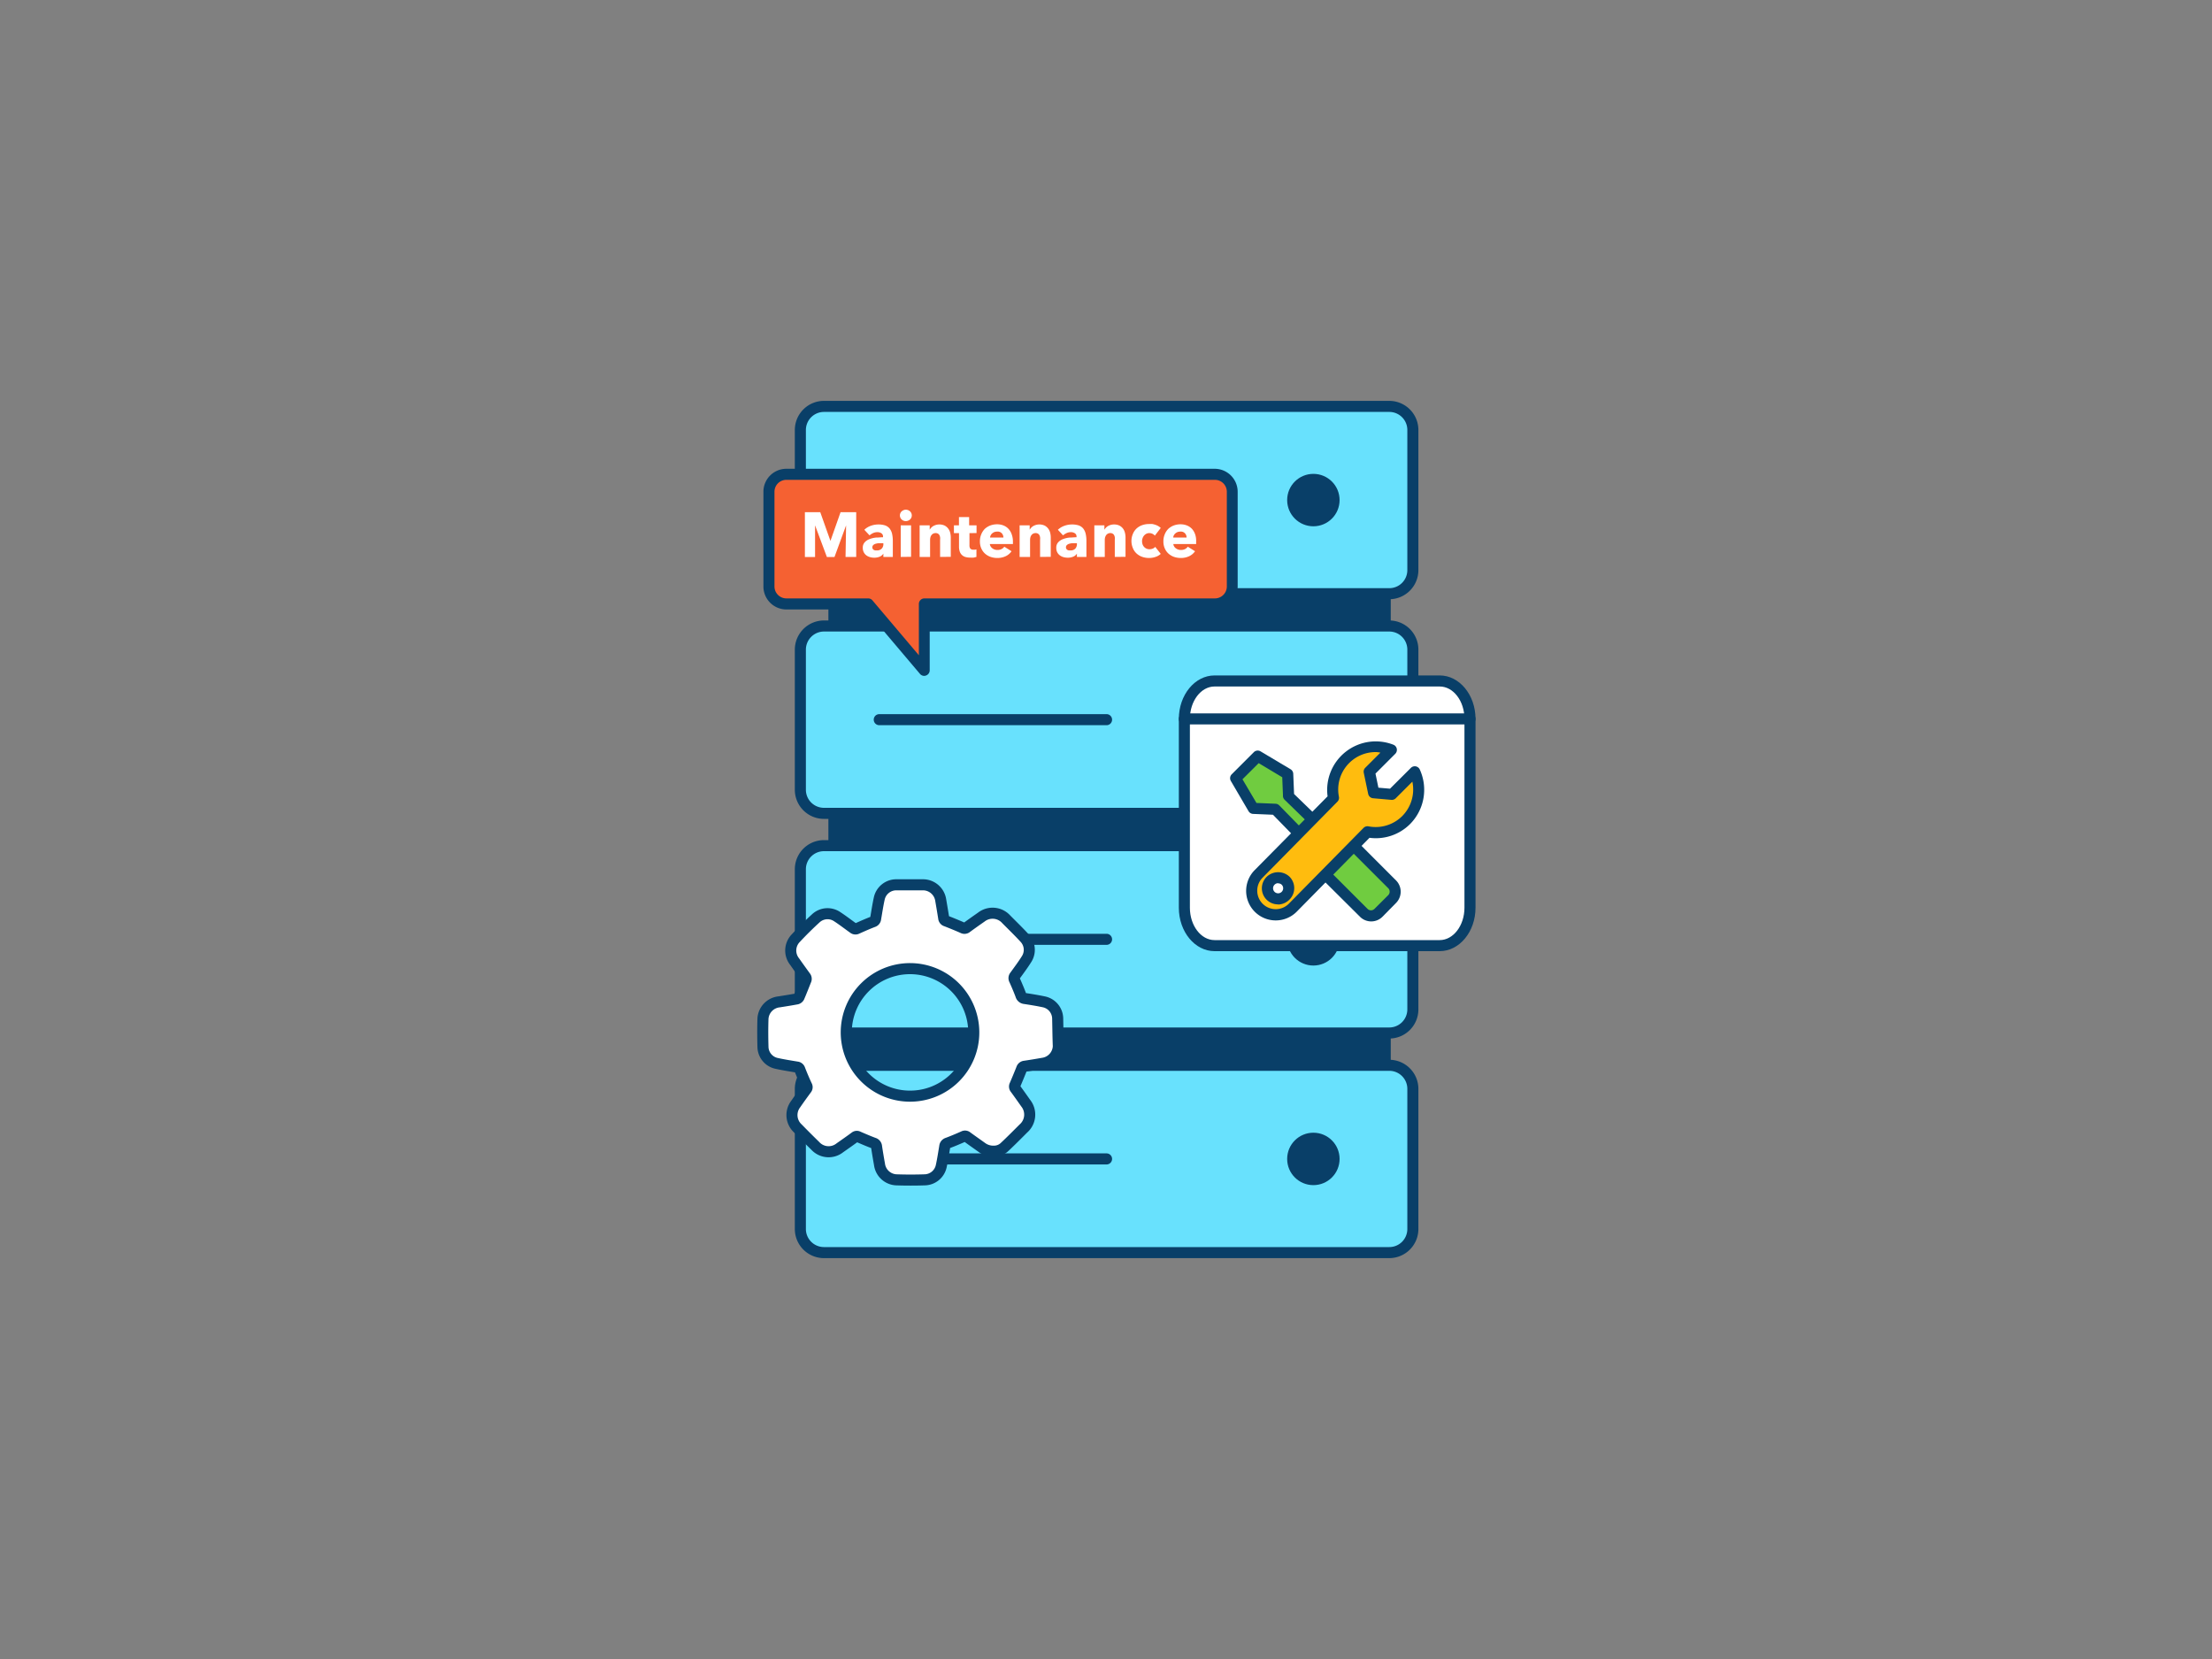 <svg xmlns="http://www.w3.org/2000/svg" viewBox="0 0 400 300"><rect x="0" y="0" width="400" height="300" fill="#808080" stroke="none"/><g id="_479_data_maintenance_outline" data-name="#479_data_maintenance_outline"><rect x="150.8" y="79.07" width="99.68" height="121.25" fill="#093f68"/><path d="M250.49,201.32H150.8a1,1,0,0,1-1-1V79.07a1,1,0,0,1,1-1h99.69a1,1,0,0,1,1,1V200.32A1,1,0,0,1,250.49,201.32Zm-98.69-2h97.69V80.07H151.8Z" fill="#093f68"/><rect x="144.68" y="73.49" width="110.81" height="33.88" rx="4.26" fill="#68e1fd"/><path d="M251.23,108.36H149a5.27,5.27,0,0,1-5.27-5.26V77.75A5.27,5.27,0,0,1,149,72.49H251.23a5.27,5.27,0,0,1,5.26,5.26V103.1A5.27,5.27,0,0,1,251.23,108.36ZM149,74.49a3.27,3.27,0,0,0-3.27,3.26V103.1a3.27,3.27,0,0,0,3.27,3.26H251.23a3.26,3.26,0,0,0,3.26-3.26V77.75a3.26,3.26,0,0,0-3.26-3.26Z" fill="#093f68"/><circle cx="237.5" cy="90.43" r="4.74" fill="#093f68"/><path d="M200.09,91.43H159a1,1,0,0,1,0-2h41.1a1,1,0,0,1,0,2Z" fill="#093f68"/><rect x="144.68" y="113.2" width="110.81" height="33.88" rx="4.26" fill="#68e1fd"/><path d="M251.23,148.08H149a5.27,5.27,0,0,1-5.27-5.26V117.47A5.28,5.28,0,0,1,149,112.2H251.23a5.27,5.27,0,0,1,5.26,5.27v25.35A5.27,5.27,0,0,1,251.23,148.08ZM149,114.2a3.28,3.28,0,0,0-3.27,3.27v25.35a3.27,3.27,0,0,0,3.27,3.26H251.23a3.26,3.26,0,0,0,3.26-3.26V117.47a3.27,3.27,0,0,0-3.26-3.27Z" fill="#093f68"/><circle cx="237.5" cy="130.14" r="4.74" fill="#093f68"/><path d="M200.09,131.14H159a1,1,0,0,1,0-2h41.1a1,1,0,1,1,0,2Z" fill="#093f68"/><rect x="144.68" y="152.92" width="110.81" height="33.88" rx="4.26" fill="#68e1fd"/><path d="M251.23,187.8H149a5.28,5.28,0,0,1-5.27-5.27V157.18a5.27,5.27,0,0,1,5.27-5.26H251.23a5.27,5.27,0,0,1,5.26,5.26v25.35A5.27,5.27,0,0,1,251.23,187.8ZM149,153.92a3.27,3.27,0,0,0-3.27,3.26v25.35A3.28,3.28,0,0,0,149,185.8H251.23a3.27,3.27,0,0,0,3.26-3.27V157.18a3.26,3.26,0,0,0-3.26-3.26Z" fill="#093f68"/><circle cx="237.5" cy="169.86" r="4.74" fill="#093f68"/><path d="M200.09,170.86H159a1,1,0,0,1,0-2h41.1a1,1,0,1,1,0,2Z" fill="#093f68"/><rect x="144.68" y="192.64" width="110.81" height="33.88" rx="4.26" fill="#68e1fd"/><path d="M251.23,227.51H149a5.27,5.27,0,0,1-5.27-5.26V196.9a5.27,5.27,0,0,1,5.27-5.26H251.23a5.27,5.27,0,0,1,5.26,5.26v25.35A5.27,5.27,0,0,1,251.23,227.51ZM149,193.64a3.27,3.27,0,0,0-3.27,3.26v25.35a3.27,3.27,0,0,0,3.27,3.26H251.23a3.26,3.26,0,0,0,3.26-3.26V196.9a3.26,3.26,0,0,0-3.26-3.26Z" fill="#093f68"/><circle cx="237.5" cy="209.57" r="4.74" fill="#093f68"/><path d="M200.09,210.57H159a1,1,0,0,1,0-2h41.1a1,1,0,0,1,0,2Z" fill="#093f68"/><g id="ahcQ9Z"><path d="M191.26,184.1a3.13,3.13,0,0,0-2.42-2.92c-1.17-.25-2.35-.44-3.53-.62a.78.78,0,0,1-.7-.58c-.35-.94-.75-1.87-1.16-2.79a.62.62,0,0,1,.06-.71c.72-1,1.44-1.95,2.1-3a3.11,3.11,0,0,0-.27-3.79c-1.08-1.18-2.24-2.3-3.37-3.44a3.32,3.32,0,0,0-4.52-.41c-.89.62-1.77,1.24-2.64,1.88a.6.6,0,0,1-.71.07c-1-.44-2-.85-3-1.24a.6.6,0,0,1-.45-.55q-.26-1.62-.54-3.24A3.25,3.25,0,0,0,167,160c-1.66,0-3.33,0-5,0a3.15,3.15,0,0,0-3,2.47c-.27,1.21-.45,2.44-.66,3.66a.63.63,0,0,1-.45.55c-1,.38-1.94.8-2.9,1.23a.59.59,0,0,1-.67-.06c-1-.71-1.92-1.43-2.92-2.08a3.11,3.11,0,0,0-3.82.24c-1.27,1.16-2.5,2.37-3.67,3.63a3.21,3.21,0,0,0-.21,4.26c.65.93,1.32,1.85,2,2.79a.62.62,0,0,1,.06.5c-.4,1-.82,2.08-1.26,3.11a.66.66,0,0,1-.4.33c-1.07.2-2.15.37-3.23.54a3.26,3.26,0,0,0-2.9,3c-.06,1.74-.05,3.48,0,5.21a3.11,3.11,0,0,0,2.4,2.9c1.24.28,2.49.47,3.74.68a.6.6,0,0,1,.52.43c.39,1,.81,2,1.25,2.93a.54.54,0,0,1-.06.63c-.66.9-1.31,1.79-1.94,2.71a3.27,3.27,0,0,0,.38,4.38q1.56,1.6,3.16,3.16a3.27,3.27,0,0,0,4.48.34c.91-.64,1.82-1.27,2.71-1.93a.51.51,0,0,1,.59-.05c.93.4,1.85.8,2.79,1.15a.7.7,0,0,1,.52.65c.16,1.07.34,2.13.53,3.19a3.22,3.22,0,0,0,3,2.8c1.75.06,3.51.06,5.25,0a3.13,3.13,0,0,0,2.91-2.44c.26-1.18.44-2.38.64-3.58a.7.7,0,0,1,.49-.62c1-.37,1.95-.78,2.91-1.2a.54.54,0,0,1,.63.07c.89.65,1.8,1.28,2.7,1.93a3.47,3.47,0,0,0,2.18.66,2.76,2.76,0,0,0,1.94-.79c1.15-1.08,2.26-2.2,3.37-3.31a3.33,3.33,0,0,0,.41-4.6c-.62-.88-1.24-1.76-1.88-2.63a.56.56,0,0,1-.06-.63c.43-1,.84-2,1.22-2.95a.63.63,0,0,1,.56-.45c1.08-.16,2.16-.34,3.24-.53a3.25,3.25,0,0,0,2.83-3.09C191.31,187.52,191.3,185.81,191.26,184.1Zm-26.72,14.12a11.53,11.53,0,1,1,11.55-11.51A11.52,11.52,0,0,1,164.54,198.22Z" fill="#fff" stroke="#093f68" stroke-linecap="round" stroke-linejoin="round" stroke-width="2"/></g><path d="M219.65,85.77H142.21a3.15,3.15,0,0,0-3.16,3.15v17.13a3.16,3.16,0,0,0,3.16,3.16H157l10.16,12v-12h52.53a3.17,3.17,0,0,0,3.16-3.16V88.92A3.16,3.16,0,0,0,219.65,85.77Z" fill="#f56132"/><path d="M167.12,122.22a1,1,0,0,1-.76-.36l-9.86-11.65H142.21a4.16,4.16,0,0,1-4.16-4.16V88.92a4.15,4.15,0,0,1,4.16-4.15h77.44a4.16,4.16,0,0,1,4.16,4.15v17.13a4.17,4.17,0,0,1-4.16,4.16H168.12v11a1,1,0,0,1-.65.94A1.07,1.07,0,0,1,167.12,122.22ZM142.21,86.77a2.15,2.15,0,0,0-2.16,2.15v17.13a2.16,2.16,0,0,0,2.16,2.16H157a1,1,0,0,1,.76.35l8.4,9.93v-9.28a1,1,0,0,1,1-1h52.53a2.16,2.16,0,0,0,2.16-2.16V88.92a2.16,2.16,0,0,0-2.16-2.15Z" fill="#093f68"/><path d="M152.9,100.71,153,95h0l-2.1,5.73h-1.37L147.39,95h0l0,5.73h-1.84V92.62h2.78l1.84,5.19h0L152,92.62h2.83v8.09Z" fill="#fff"/><path d="M156.3,95.8a3.2,3.2,0,0,1,1.17-.72,4,4,0,0,1,1.36-.24,3.9,3.9,0,0,1,1.22.17,1.86,1.86,0,0,1,.81.55,2.49,2.49,0,0,1,.45.94,5.8,5.8,0,0,1,.14,1.34v2.87h-1.71v-.6h0a1.42,1.42,0,0,1-.65.55,2.57,2.57,0,0,1-1,.19,3,3,0,0,1-.71-.09,2.12,2.12,0,0,1-.67-.3,1.63,1.63,0,0,1-.49-.55,1.68,1.68,0,0,1-.2-.84,1.41,1.41,0,0,1,.34-1,2.18,2.18,0,0,1,.87-.58,4.64,4.64,0,0,1,1.18-.28c.44,0,.86-.06,1.27-.06v-.1a.69.69,0,0,0-.3-.62,1.3,1.3,0,0,0-.73-.2,1.88,1.88,0,0,0-.77.17,2.71,2.71,0,0,0-.64.41Zm3.44,2.43h-.24q-.31,0-.63,0a2.92,2.92,0,0,0-.56.11,1,1,0,0,0-.4.23.54.54,0,0,0-.16.41.45.45,0,0,0,.07.27.58.58,0,0,0,.19.19,1,1,0,0,0,.26.09l.29,0a1.14,1.14,0,0,0,.87-.31,1.16,1.16,0,0,0,.31-.85Z" fill="#fff"/><path d="M164.88,93.2a1.11,1.11,0,0,1-.08.41,1.24,1.24,0,0,1-.23.32,1,1,0,0,1-.35.22,1.15,1.15,0,0,1-.41.08,1.06,1.06,0,0,1-.77-.3,1,1,0,0,1-.31-.73,1,1,0,0,1,.08-.39,1,1,0,0,1,.23-.33,1.11,1.11,0,0,1,.34-.22,1,1,0,0,1,.43-.09,1.15,1.15,0,0,1,.41.08,1.23,1.23,0,0,1,.35.22,1.14,1.14,0,0,1,.23.33A1.06,1.06,0,0,1,164.88,93.2Zm-2,7.51V95h1.87v5.69Z" fill="#fff"/><path d="M170,100.71V97.6a2.15,2.15,0,0,0,0-.45,1.37,1.37,0,0,0-.13-.39.65.65,0,0,0-.26-.26.77.77,0,0,0-.42-.1.92.92,0,0,0-.44.1.8.8,0,0,0-.31.27,1,1,0,0,0-.19.39,1.84,1.84,0,0,0-.06.47v3.08h-1.89V95h1.82v.79h0a2.11,2.11,0,0,1,.27-.36,1.72,1.72,0,0,1,.39-.31,2.55,2.55,0,0,1,.48-.2,2.1,2.1,0,0,1,.56-.08,2.22,2.22,0,0,1,1,.2,1.88,1.88,0,0,1,.64.54,2,2,0,0,1,.36.74,3.61,3.61,0,0,1,.11.85v3.52Z" fill="#fff"/><path d="M175.31,96.41v2.18a1,1,0,0,0,.15.61.69.69,0,0,0,.56.2l.29,0a.91.91,0,0,0,.26-.06l0,1.37-.49.12a4,4,0,0,1-.6,0,3,3,0,0,1-1-.14,1.55,1.55,0,0,1-.62-.42,1.58,1.58,0,0,1-.34-.64,3,3,0,0,1-.1-.83V96.41h-.92V95h.91v-1.5h1.84V95h1.34v1.39Z" fill="#fff"/><path d="M183.17,97.93v.23a1.55,1.55,0,0,1,0,.22H179a.91.91,0,0,0,.14.43,1.12,1.12,0,0,0,.31.34,1.2,1.2,0,0,0,.42.22,1.36,1.36,0,0,0,.49.08,1.6,1.6,0,0,0,.75-.16,1.4,1.4,0,0,0,.5-.43l1.31.82a2.65,2.65,0,0,1-1.06.9,3.51,3.51,0,0,1-1.53.32,3.74,3.74,0,0,1-1.21-.2,3,3,0,0,1-1-.59,2.68,2.68,0,0,1-.67-.94,3,3,0,0,1-.25-1.28,3.15,3.15,0,0,1,.24-1.26,3,3,0,0,1,.65-1,3.13,3.13,0,0,1,1-.61,3.47,3.47,0,0,1,1.22-.21,3.06,3.06,0,0,1,1.15.21,2.44,2.44,0,0,1,.9.61,2.72,2.72,0,0,1,.59,1A3.77,3.77,0,0,1,183.17,97.93Zm-1.72-.72a1.15,1.15,0,0,0-.28-.76,1,1,0,0,0-.84-.32,1.65,1.65,0,0,0-.51.08,1.47,1.47,0,0,0-.4.24,1.17,1.17,0,0,0-.27.35.87.87,0,0,0-.11.41Z" fill="#fff"/><path d="M188.08,100.71V97.6a2.15,2.15,0,0,0,0-.45,1.37,1.37,0,0,0-.13-.39.65.65,0,0,0-.26-.26.77.77,0,0,0-.42-.1.92.92,0,0,0-.44.1.8.8,0,0,0-.31.27,1,1,0,0,0-.19.39,1.84,1.84,0,0,0-.06.47v3.08h-1.89V95h1.82v.79h0a2.11,2.11,0,0,1,.27-.36,1.72,1.72,0,0,1,.39-.31,2.55,2.55,0,0,1,.48-.2,2.1,2.1,0,0,1,.56-.08,2.22,2.22,0,0,1,1,.2,1.88,1.88,0,0,1,.64.54,2,2,0,0,1,.36.74,3.61,3.61,0,0,1,.11.85v3.52Z" fill="#fff"/><path d="M191.3,95.8a3.32,3.32,0,0,1,1.18-.72,4,4,0,0,1,1.36-.24,3.9,3.9,0,0,1,1.22.17,1.86,1.86,0,0,1,.81.55,2.49,2.49,0,0,1,.45.94,5.8,5.8,0,0,1,.14,1.34v2.87h-1.72v-.6h0a1.4,1.4,0,0,1-.66.55,2.48,2.48,0,0,1-1,.19,2.94,2.94,0,0,1-.71-.09,2,2,0,0,1-.67-.3,1.66,1.66,0,0,1-.5-.55,1.68,1.68,0,0,1-.19-.84,1.41,1.41,0,0,1,.34-1,2.18,2.18,0,0,1,.87-.58,4.54,4.54,0,0,1,1.18-.28c.43,0,.86-.06,1.27-.06v-.1a.69.69,0,0,0-.3-.62,1.3,1.3,0,0,0-.73-.2,1.84,1.84,0,0,0-.77.17,2.71,2.71,0,0,0-.64.41Zm3.44,2.43h-.24l-.62,0a2.92,2.92,0,0,0-.56.11,1,1,0,0,0-.4.23.54.54,0,0,0-.16.41.45.45,0,0,0,.07.27.58.58,0,0,0,.19.19.88.88,0,0,0,.26.09l.29,0a1.14,1.14,0,0,0,.87-.31,1.19,1.19,0,0,0,.3-.85Z" fill="#fff"/><path d="M201.59,100.71V97.6a2.15,2.15,0,0,0,0-.45,1.12,1.12,0,0,0-.13-.39.65.65,0,0,0-.26-.26.76.76,0,0,0-.41-.1.87.87,0,0,0-.44.1.83.83,0,0,0-.32.27,1.42,1.42,0,0,0-.19.39,1.84,1.84,0,0,0-.06.47v3.08h-1.89V95h1.82v.79h0a2.11,2.11,0,0,1,.27-.36,1.72,1.72,0,0,1,.39-.31,2.39,2.39,0,0,1,.49-.2,2,2,0,0,1,.56-.08,2.21,2.21,0,0,1,1,.2,1.92,1.92,0,0,1,.65.54,2,2,0,0,1,.35.74,3.61,3.61,0,0,1,.11.85v3.52Z" fill="#fff"/><path d="M208.83,96.86a1.1,1.1,0,0,0-.43-.33,1.27,1.27,0,0,0-.56-.13,1.19,1.19,0,0,0-.54.12,1.3,1.3,0,0,0-.41.32,1.37,1.37,0,0,0-.27.47,1.47,1.47,0,0,0-.1.56,1.77,1.77,0,0,0,.09.56,1.33,1.33,0,0,0,.27.46,1.3,1.3,0,0,0,1,.43,1.55,1.55,0,0,0,.56-.11,1.09,1.09,0,0,0,.46-.32l1,1.27a2.52,2.52,0,0,1-.92.54,3.58,3.58,0,0,1-1.19.2,3.7,3.7,0,0,1-1.26-.21,2.92,2.92,0,0,1-1-.6,2.66,2.66,0,0,1-.68-1,3.3,3.3,0,0,1,0-2.52,2.75,2.75,0,0,1,.68-1,2.92,2.92,0,0,1,1-.6,3.69,3.69,0,0,1,1.25-.21,4.07,4.07,0,0,1,.61,0,4,4,0,0,1,.59.16,2.38,2.38,0,0,1,.51.24,2.2,2.2,0,0,1,.41.31Z" fill="#fff"/><path d="M216.3,97.93v.23a1.5,1.5,0,0,1,0,.22h-4.12a.91.91,0,0,0,.14.43,1.12,1.12,0,0,0,.31.34,1.3,1.3,0,0,0,.42.22,1.36,1.36,0,0,0,.49.08,1.57,1.57,0,0,0,.75-.16,1.32,1.32,0,0,0,.5-.43l1.31.82a2.65,2.65,0,0,1-1.06.9,3.51,3.51,0,0,1-1.53.32,3.74,3.74,0,0,1-1.21-.2,3,3,0,0,1-1-.59,2.68,2.68,0,0,1-.67-.94,3,3,0,0,1-.25-1.28,3.15,3.15,0,0,1,.24-1.26,3,3,0,0,1,.65-1,3.06,3.06,0,0,1,1-.61,3.38,3.38,0,0,1,1.21-.21,3.06,3.06,0,0,1,1.15.21,2.56,2.56,0,0,1,.91.61,2.85,2.85,0,0,1,.58,1A3.55,3.55,0,0,1,216.3,97.93Zm-1.73-.72a1.1,1.1,0,0,0-.28-.76,1,1,0,0,0-.84-.32,1.59,1.59,0,0,0-.5.08,1.22,1.22,0,0,0-.4.24,1.06,1.06,0,0,0-.28.35.87.87,0,0,0-.11.41Z" fill="#fff"/><path d="M265.82,130v34.14c0,3.78-2.46,6.86-5.48,6.86H219.63c-3,0-5.46-3.08-5.46-6.86V130c0-3.78,2.44-6.86,5.46-6.86h40.71C263.36,123.15,265.82,126.23,265.82,130Z" fill="#fff"/><path d="M260.34,172H219.63c-3.56,0-6.46-3.52-6.46-7.86V130c0-4.34,2.9-7.86,6.46-7.86h40.71c3.57,0,6.48,3.52,6.48,7.86v34.14C266.82,168.49,263.91,172,260.34,172Zm-40.71-47.86c-2.46,0-4.46,2.63-4.46,5.86v34.14c0,3.23,2,5.86,4.46,5.86h40.71c2.47,0,4.48-2.63,4.48-5.86V130c0-3.23-2-5.86-4.48-5.86Z" fill="#093f68"/><polygon points="233.01 143.96 233.04 143.93 232.88 139.93 227.45 136.7 223.43 140.72 226.62 146.18 230.62 146.34 230.62 146.34 240.12 156.08 242.78 153.42 233.01 143.96" fill="#70cc40"/><path d="M240.12,157.08h0a1,1,0,0,1-.71-.3l-9.22-9.45-3.6-.15a1,1,0,0,1-.82-.5l-3.19-5.45a1,1,0,0,1,.15-1.21l4-4a1,1,0,0,1,1.22-.15l5.42,3.23a1,1,0,0,1,.49.81l.15,3.67,9.44,9.15a1,1,0,0,1,.31.71,1,1,0,0,1-.29.71l-2.66,2.66A1,1,0,0,1,240.12,157.08ZM227.21,145.2l3.45.14a1,1,0,0,1,.68.31l8.79,9,1.22-1.22-9-8.76A1,1,0,0,1,232,144a1.25,1.25,0,0,1,0-.21l-.13-3.24L227.61,138l-2.93,2.92Z" fill="#093f68"/><rect x="242.08" y="152.3" width="7.29" height="13.49" rx="1.88" transform="translate(-40.49 220.34) rotate(-45)" fill="#70cc40"/><path d="M247.92,166.62a2.86,2.86,0,0,1-2-.85L239,158.89a2.89,2.89,0,0,1,0-4.07l2.49-2.5a2.9,2.9,0,0,1,4.08,0l6.88,6.89a2.89,2.89,0,0,1,0,4.07L250,165.77A2.86,2.86,0,0,1,247.92,166.62Zm-4.39-13.14a.89.89,0,0,0-.62.26l-2.49,2.49a.88.88,0,0,0,0,1.25l6.88,6.88a.88.88,0,0,0,1.24,0l2.5-2.49a.89.89,0,0,0,0-1.25l-6.88-6.88A.91.91,0,0,0,243.53,153.48Z" fill="#093f68"/><path d="M254.27,148.3a7.75,7.75,0,0,0,1.56-8.77l-4.09,4.09-3.31-.29-.79-3.81,4-4a7.78,7.78,0,0,0-10.47,8.74L227.61,158a4.35,4.35,0,0,0,6.15,6.14l13.52-13.73A7.77,7.77,0,0,0,254.27,148.3ZM229.77,162a1.92,1.92,0,1,1,2.71,0A1.93,1.93,0,0,1,229.77,162Z" fill="#ffbc0e"/><path d="M230.68,166.44a5.34,5.34,0,0,1-3.77-9.12L240.07,144a8.78,8.78,0,0,1,11.9-9.33,1,1,0,0,1,.61.72,1,1,0,0,1-.27.92l-3.58,3.58.53,2.55,2.1.18,3.77-3.76a1,1,0,0,1,.88-.28,1,1,0,0,1,.73.57A8.8,8.8,0,0,1,255,149h0a8.75,8.75,0,0,1-7.35,2.5l-13.16,13.36A5.34,5.34,0,0,1,230.68,166.44ZM248.78,136a6.77,6.77,0,0,0-6.66,8.08,1,1,0,0,1-.27.89l-13.52,13.73a3.34,3.34,0,1,0,4.72,4.73l13.52-13.72a1,1,0,0,1,.9-.28,6.81,6.81,0,0,0,6.1-1.86h0a6.83,6.83,0,0,0,1.83-6.22l-3,3a1,1,0,0,1-.8.29l-3.3-.29a1,1,0,0,1-.89-.79l-.8-3.82a1,1,0,0,1,.28-.91l2.73-2.73C249.37,136.05,249.07,136,248.78,136Zm-17.65,27.54a2.91,2.91,0,0,1-2.06-5,3,3,0,0,1,4.12,0,2.92,2.92,0,0,1,0,4.12A3,3,0,0,1,231.13,163.57Zm0-3.83a.91.91,0,0,0-.65.27.91.91,0,0,0,1.29,1.29.91.91,0,0,0,0-1.29A.91.91,0,0,0,231.13,159.74Z" fill="#093f68"/><path d="M265.82,131H214.17a1,1,0,1,1,0-2h51.65a1,1,0,0,1,0,2Z" fill="#093f68"/></g></svg>